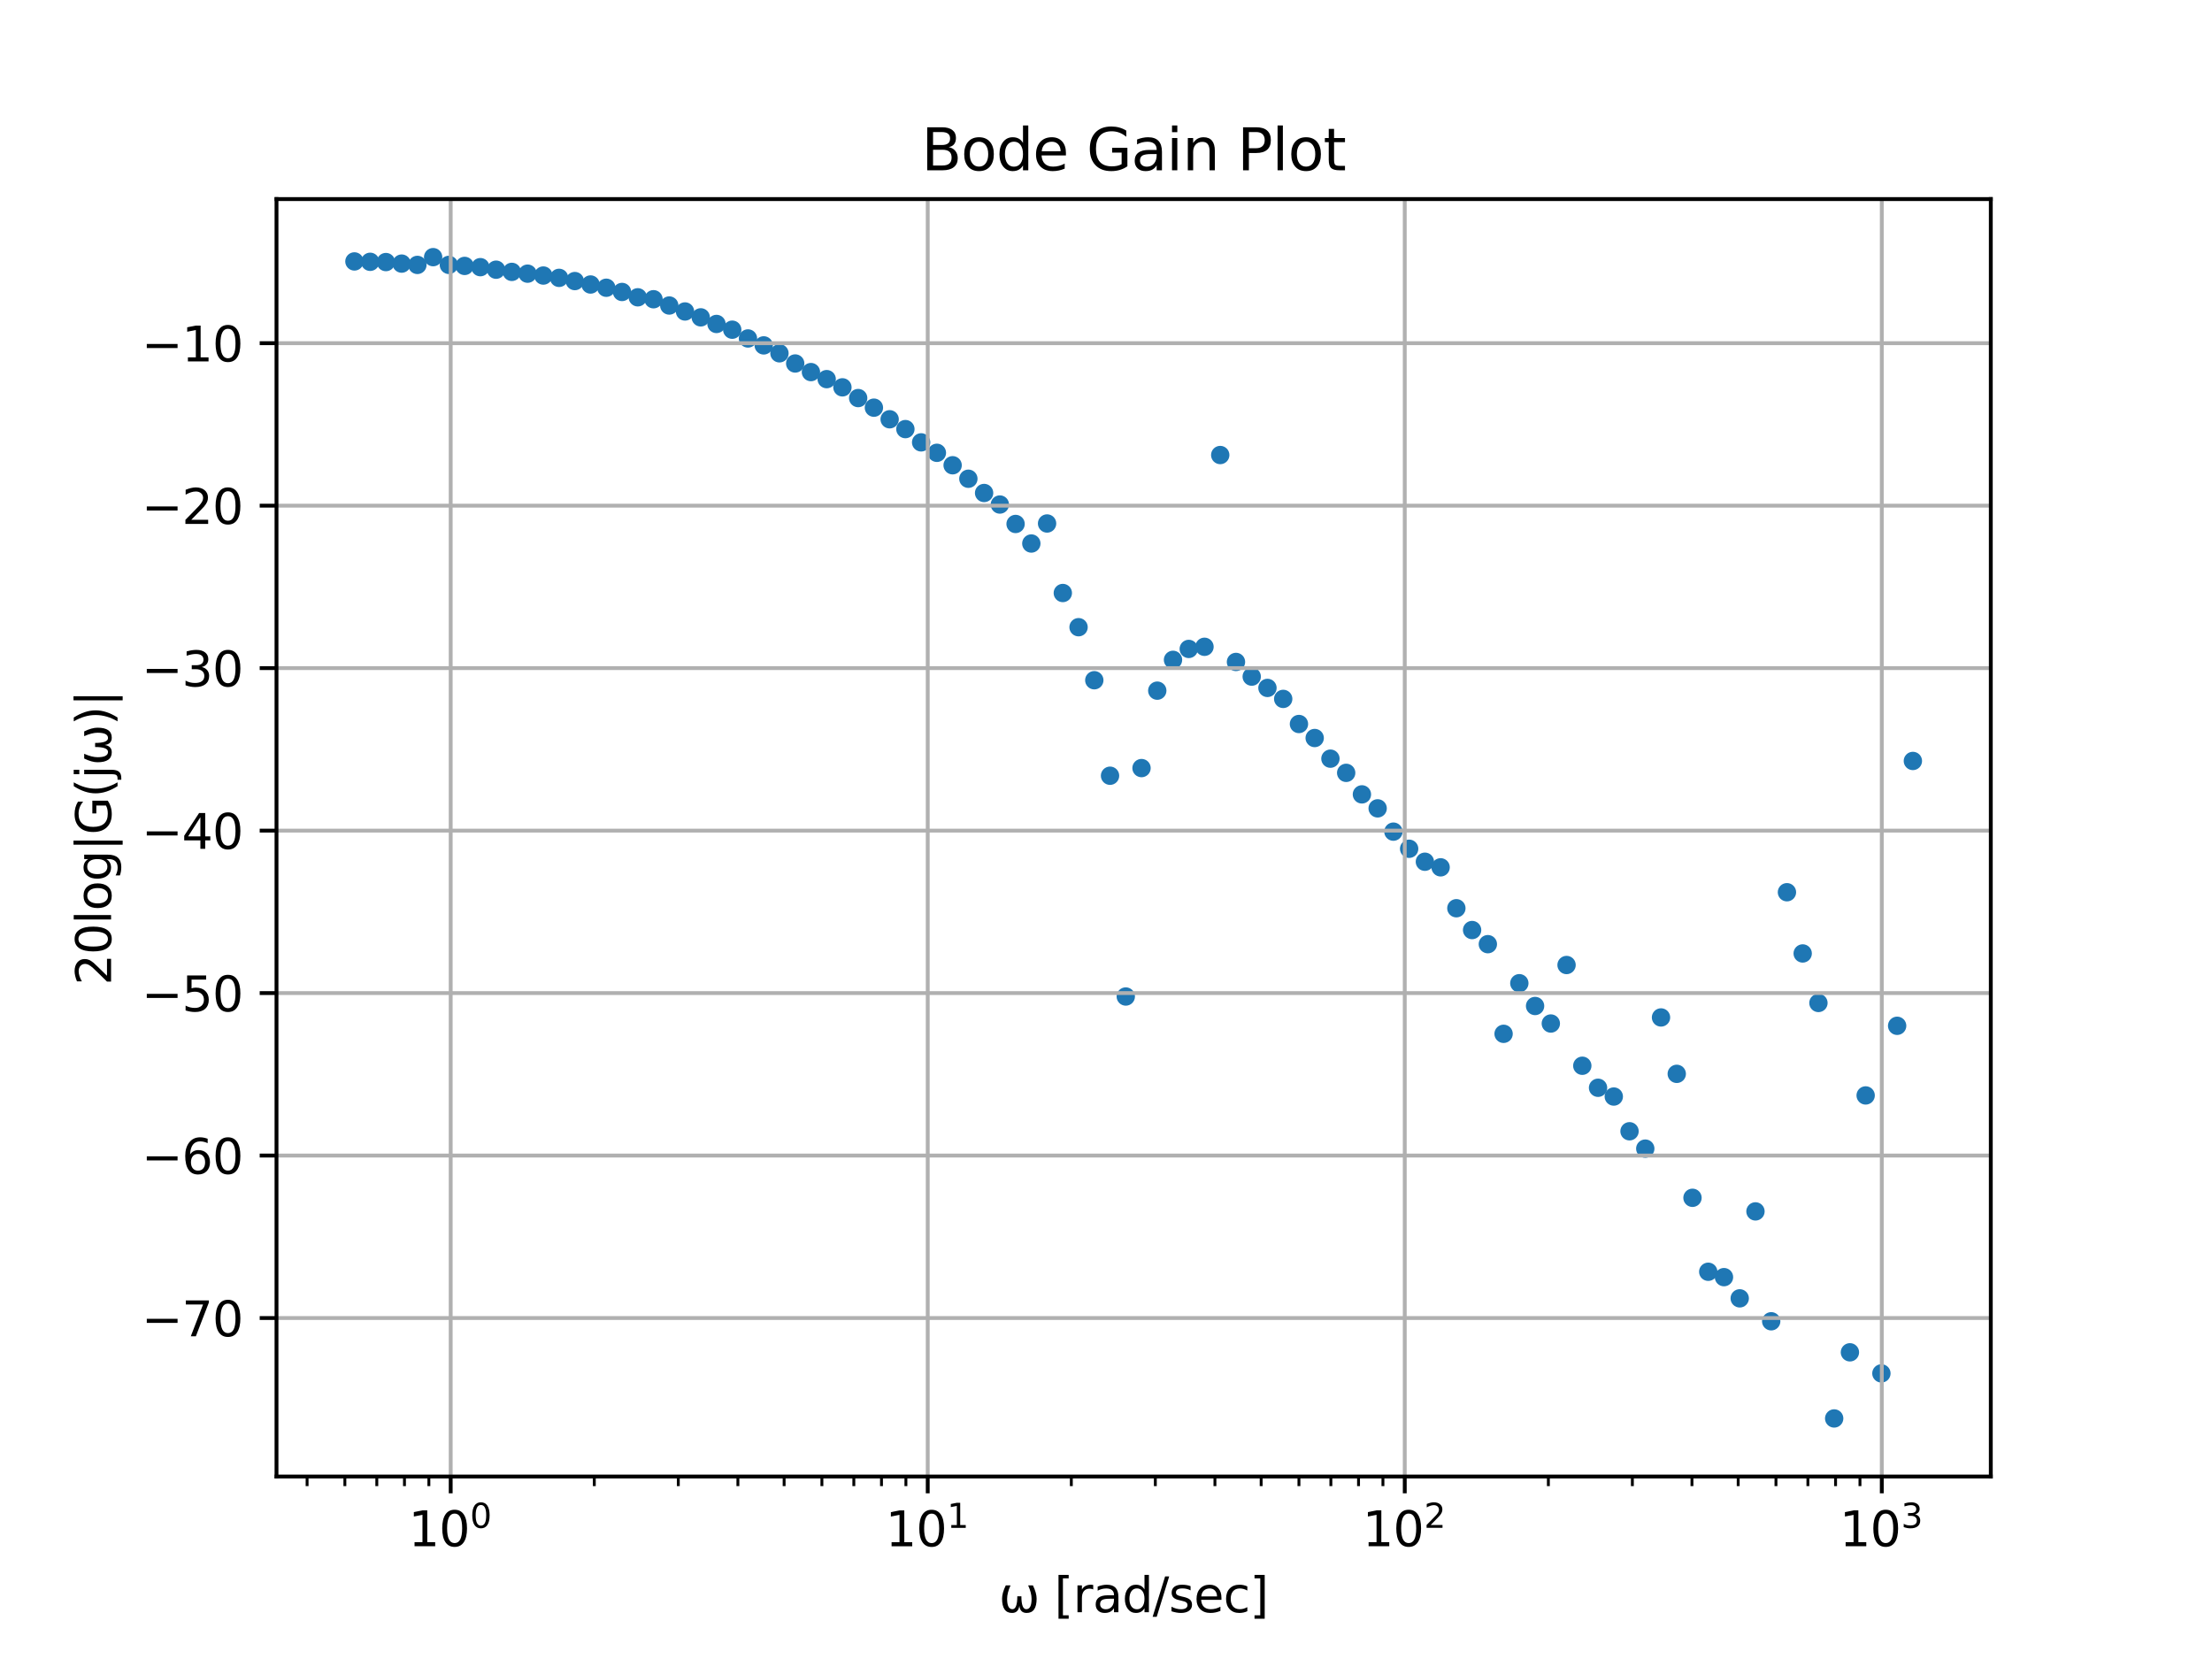 <?xml version="1.0" encoding="utf-8" standalone="no"?>
<!DOCTYPE svg PUBLIC "-//W3C//DTD SVG 1.1//EN"
  "http://www.w3.org/Graphics/SVG/1.1/DTD/svg11.dtd">
<svg xmlns:xlink="http://www.w3.org/1999/xlink" width="460.8pt" height="345.6pt" viewBox="0 0 460.8 345.6" xmlns="http://www.w3.org/2000/svg" version="1.1">
 <defs>
  <style type="text/css">*{stroke-linejoin: round; stroke-linecap: butt}</style>
 </defs>
 <g id="figure_1">
  <g id="patch_1">
   <path d="M 0 345.6 
L 460.8 345.6 
L 460.8 0 
L 0 0 
z
" style="fill: #ffffff"/>
  </g>
  <g id="axes_1">
   <g id="patch_2">
    <path d="M 57.6 307.584 
L 414.72 307.584 
L 414.72 41.472 
L 57.6 41.472 
z
" style="fill: #ffffff"/>
   </g>
   <g id="PathCollection_1">
    <defs>
     <path id="m5d9b40f0e1" d="M 0 1.414 
C 0.375 1.414 0.735 1.265 1 1 
C 1.265 0.735 1.414 0.375 1.414 0 
C 1.414 -0.375 1.265 -0.735 1 -1 
C 0.735 -1.265 0.375 -1.414 0 -1.414 
C -0.375 -1.414 -0.735 -1.265 -1 -1 
C -1.265 -0.735 -1.414 -0.375 -1.414 0 
C -1.414 0.375 -1.265 0.735 -1 1 
C -0.735 1.265 -0.375 1.414 0 1.414 
z
" style="stroke: #1f77b4"/>
    </defs>
    <g clip-path="url(#p6f0e1cb5a0)">
     <use xlink:href="#m5d9b40f0e1" x="73.833" y="54.46" style="fill: #1f77b4; stroke: #1f77b4"/>
     <use xlink:href="#m5d9b40f0e1" x="77.112" y="54.54" style="fill: #1f77b4; stroke: #1f77b4"/>
     <use xlink:href="#m5d9b40f0e1" x="80.391" y="54.593" style="fill: #1f77b4; stroke: #1f77b4"/>
     <use xlink:href="#m5d9b40f0e1" x="83.671" y="54.914" style="fill: #1f77b4; stroke: #1f77b4"/>
     <use xlink:href="#m5d9b40f0e1" x="86.95" y="55.186" style="fill: #1f77b4; stroke: #1f77b4"/>
     <use xlink:href="#m5d9b40f0e1" x="90.229" y="53.568" style="fill: #1f77b4; stroke: #1f77b4"/>
     <use xlink:href="#m5d9b40f0e1" x="93.509" y="55.183" style="fill: #1f77b4; stroke: #1f77b4"/>
     <use xlink:href="#m5d9b40f0e1" x="96.788" y="55.395" style="fill: #1f77b4; stroke: #1f77b4"/>
     <use xlink:href="#m5d9b40f0e1" x="100.066" y="55.655" style="fill: #1f77b4; stroke: #1f77b4"/>
     <use xlink:href="#m5d9b40f0e1" x="103.346" y="56.182" style="fill: #1f77b4; stroke: #1f77b4"/>
     <use xlink:href="#m5d9b40f0e1" x="106.625" y="56.639" style="fill: #1f77b4; stroke: #1f77b4"/>
     <use xlink:href="#m5d9b40f0e1" x="109.906" y="57.009" style="fill: #1f77b4; stroke: #1f77b4"/>
     <use xlink:href="#m5d9b40f0e1" x="113.185" y="57.4" style="fill: #1f77b4; stroke: #1f77b4"/>
     <use xlink:href="#m5d9b40f0e1" x="116.465" y="57.882" style="fill: #1f77b4; stroke: #1f77b4"/>
     <use xlink:href="#m5d9b40f0e1" x="119.745" y="58.551" style="fill: #1f77b4; stroke: #1f77b4"/>
     <use xlink:href="#m5d9b40f0e1" x="123.023" y="59.267" style="fill: #1f77b4; stroke: #1f77b4"/>
     <use xlink:href="#m5d9b40f0e1" x="126.301" y="59.942" style="fill: #1f77b4; stroke: #1f77b4"/>
     <use xlink:href="#m5d9b40f0e1" x="129.581" y="60.822" style="fill: #1f77b4; stroke: #1f77b4"/>
     <use xlink:href="#m5d9b40f0e1" x="132.862" y="61.933" style="fill: #1f77b4; stroke: #1f77b4"/>
     <use xlink:href="#m5d9b40f0e1" x="136.14" y="62.337" style="fill: #1f77b4; stroke: #1f77b4"/>
     <use xlink:href="#m5d9b40f0e1" x="139.42" y="63.644" style="fill: #1f77b4; stroke: #1f77b4"/>
     <use xlink:href="#m5d9b40f0e1" x="142.699" y="64.885" style="fill: #1f77b4; stroke: #1f77b4"/>
     <use xlink:href="#m5d9b40f0e1" x="145.978" y="66.11" style="fill: #1f77b4; stroke: #1f77b4"/>
     <use xlink:href="#m5d9b40f0e1" x="149.258" y="67.487" style="fill: #1f77b4; stroke: #1f77b4"/>
     <use xlink:href="#m5d9b40f0e1" x="152.537" y="68.682" style="fill: #1f77b4; stroke: #1f77b4"/>
     <use xlink:href="#m5d9b40f0e1" x="155.816" y="70.506" style="fill: #1f77b4; stroke: #1f77b4"/>
     <use xlink:href="#m5d9b40f0e1" x="159.096" y="71.95" style="fill: #1f77b4; stroke: #1f77b4"/>
     <use xlink:href="#m5d9b40f0e1" x="162.375" y="73.6" style="fill: #1f77b4; stroke: #1f77b4"/>
     <use xlink:href="#m5d9b40f0e1" x="165.655" y="75.72" style="fill: #1f77b4; stroke: #1f77b4"/>
     <use xlink:href="#m5d9b40f0e1" x="168.934" y="77.513" style="fill: #1f77b4; stroke: #1f77b4"/>
     <use xlink:href="#m5d9b40f0e1" x="172.213" y="78.98" style="fill: #1f77b4; stroke: #1f77b4"/>
     <use xlink:href="#m5d9b40f0e1" x="175.492" y="80.689" style="fill: #1f77b4; stroke: #1f77b4"/>
     <use xlink:href="#m5d9b40f0e1" x="178.772" y="82.924" style="fill: #1f77b4; stroke: #1f77b4"/>
     <use xlink:href="#m5d9b40f0e1" x="182.051" y="84.926" style="fill: #1f77b4; stroke: #1f77b4"/>
     <use xlink:href="#m5d9b40f0e1" x="185.331" y="87.344" style="fill: #1f77b4; stroke: #1f77b4"/>
     <use xlink:href="#m5d9b40f0e1" x="188.61" y="89.389" style="fill: #1f77b4; stroke: #1f77b4"/>
     <use xlink:href="#m5d9b40f0e1" x="191.889" y="92.153" style="fill: #1f77b4; stroke: #1f77b4"/>
     <use xlink:href="#m5d9b40f0e1" x="195.171" y="94.329" style="fill: #1f77b4; stroke: #1f77b4"/>
     <use xlink:href="#m5d9b40f0e1" x="198.449" y="96.922" style="fill: #1f77b4; stroke: #1f77b4"/>
     <use xlink:href="#m5d9b40f0e1" x="201.728" y="99.731" style="fill: #1f77b4; stroke: #1f77b4"/>
     <use xlink:href="#m5d9b40f0e1" x="205.005" y="102.699" style="fill: #1f77b4; stroke: #1f77b4"/>
     <use xlink:href="#m5d9b40f0e1" x="208.287" y="105.103" style="fill: #1f77b4; stroke: #1f77b4"/>
     <use xlink:href="#m5d9b40f0e1" x="211.565" y="109.152" style="fill: #1f77b4; stroke: #1f77b4"/>
     <use xlink:href="#m5d9b40f0e1" x="214.844" y="113.223" style="fill: #1f77b4; stroke: #1f77b4"/>
     <use xlink:href="#m5d9b40f0e1" x="218.124" y="109.052" style="fill: #1f77b4; stroke: #1f77b4"/>
     <use xlink:href="#m5d9b40f0e1" x="221.404" y="123.534" style="fill: #1f77b4; stroke: #1f77b4"/>
     <use xlink:href="#m5d9b40f0e1" x="224.683" y="130.657" style="fill: #1f77b4; stroke: #1f77b4"/>
     <use xlink:href="#m5d9b40f0e1" x="227.962" y="141.706" style="fill: #1f77b4; stroke: #1f77b4"/>
     <use xlink:href="#m5d9b40f0e1" x="231.241" y="161.599" style="fill: #1f77b4; stroke: #1f77b4"/>
     <use xlink:href="#m5d9b40f0e1" x="234.52" y="207.592" style="fill: #1f77b4; stroke: #1f77b4"/>
     <use xlink:href="#m5d9b40f0e1" x="237.8" y="160.005" style="fill: #1f77b4; stroke: #1f77b4"/>
     <use xlink:href="#m5d9b40f0e1" x="241.08" y="143.876" style="fill: #1f77b4; stroke: #1f77b4"/>
     <use xlink:href="#m5d9b40f0e1" x="244.358" y="137.459" style="fill: #1f77b4; stroke: #1f77b4"/>
     <use xlink:href="#m5d9b40f0e1" x="247.639" y="135.184" style="fill: #1f77b4; stroke: #1f77b4"/>
     <use xlink:href="#m5d9b40f0e1" x="250.918" y="134.739" style="fill: #1f77b4; stroke: #1f77b4"/>
     <use xlink:href="#m5d9b40f0e1" x="254.197" y="94.791" style="fill: #1f77b4; stroke: #1f77b4"/>
     <use xlink:href="#m5d9b40f0e1" x="257.476" y="137.895" style="fill: #1f77b4; stroke: #1f77b4"/>
     <use xlink:href="#m5d9b40f0e1" x="260.756" y="140.951" style="fill: #1f77b4; stroke: #1f77b4"/>
     <use xlink:href="#m5d9b40f0e1" x="264.035" y="143.307" style="fill: #1f77b4; stroke: #1f77b4"/>
     <use xlink:href="#m5d9b40f0e1" x="267.314" y="145.594" style="fill: #1f77b4; stroke: #1f77b4"/>
     <use xlink:href="#m5d9b40f0e1" x="270.594" y="150.823" style="fill: #1f77b4; stroke: #1f77b4"/>
     <use xlink:href="#m5d9b40f0e1" x="273.873" y="153.742" style="fill: #1f77b4; stroke: #1f77b4"/>
     <use xlink:href="#m5d9b40f0e1" x="277.152" y="158.043" style="fill: #1f77b4; stroke: #1f77b4"/>
     <use xlink:href="#m5d9b40f0e1" x="280.432" y="161" style="fill: #1f77b4; stroke: #1f77b4"/>
     <use xlink:href="#m5d9b40f0e1" x="283.711" y="165.482" style="fill: #1f77b4; stroke: #1f77b4"/>
     <use xlink:href="#m5d9b40f0e1" x="286.99" y="168.396" style="fill: #1f77b4; stroke: #1f77b4"/>
     <use xlink:href="#m5d9b40f0e1" x="290.27" y="173.246" style="fill: #1f77b4; stroke: #1f77b4"/>
     <use xlink:href="#m5d9b40f0e1" x="293.551" y="176.814" style="fill: #1f77b4; stroke: #1f77b4"/>
     <use xlink:href="#m5d9b40f0e1" x="296.829" y="179.515" style="fill: #1f77b4; stroke: #1f77b4"/>
     <use xlink:href="#m5d9b40f0e1" x="300.108" y="180.681" style="fill: #1f77b4; stroke: #1f77b4"/>
     <use xlink:href="#m5d9b40f0e1" x="303.388" y="189.202" style="fill: #1f77b4; stroke: #1f77b4"/>
     <use xlink:href="#m5d9b40f0e1" x="306.665" y="193.745" style="fill: #1f77b4; stroke: #1f77b4"/>
     <use xlink:href="#m5d9b40f0e1" x="309.946" y="196.688" style="fill: #1f77b4; stroke: #1f77b4"/>
     <use xlink:href="#m5d9b40f0e1" x="313.225" y="215.364" style="fill: #1f77b4; stroke: #1f77b4"/>
     <use xlink:href="#m5d9b40f0e1" x="316.504" y="204.822" style="fill: #1f77b4; stroke: #1f77b4"/>
     <use xlink:href="#m5d9b40f0e1" x="319.785" y="209.567" style="fill: #1f77b4; stroke: #1f77b4"/>
     <use xlink:href="#m5d9b40f0e1" x="323.064" y="213.218" style="fill: #1f77b4; stroke: #1f77b4"/>
     <use xlink:href="#m5d9b40f0e1" x="326.342" y="201.029" style="fill: #1f77b4; stroke: #1f77b4"/>
     <use xlink:href="#m5d9b40f0e1" x="329.622" y="222.015" style="fill: #1f77b4; stroke: #1f77b4"/>
     <use xlink:href="#m5d9b40f0e1" x="332.901" y="226.603" style="fill: #1f77b4; stroke: #1f77b4"/>
     <use xlink:href="#m5d9b40f0e1" x="336.181" y="228.43" style="fill: #1f77b4; stroke: #1f77b4"/>
     <use xlink:href="#m5d9b40f0e1" x="339.46" y="235.664" style="fill: #1f77b4; stroke: #1f77b4"/>
     <use xlink:href="#m5d9b40f0e1" x="342.74" y="239.279" style="fill: #1f77b4; stroke: #1f77b4"/>
     <use xlink:href="#m5d9b40f0e1" x="346.018" y="211.953" style="fill: #1f77b4; stroke: #1f77b4"/>
     <use xlink:href="#m5d9b40f0e1" x="349.298" y="223.702" style="fill: #1f77b4; stroke: #1f77b4"/>
     <use xlink:href="#m5d9b40f0e1" x="352.577" y="249.524" style="fill: #1f77b4; stroke: #1f77b4"/>
     <use xlink:href="#m5d9b40f0e1" x="355.857" y="264.931" style="fill: #1f77b4; stroke: #1f77b4"/>
     <use xlink:href="#m5d9b40f0e1" x="359.136" y="266.051" style="fill: #1f77b4; stroke: #1f77b4"/>
     <use xlink:href="#m5d9b40f0e1" x="362.416" y="270.469" style="fill: #1f77b4; stroke: #1f77b4"/>
     <use xlink:href="#m5d9b40f0e1" x="365.695" y="252.356" style="fill: #1f77b4; stroke: #1f77b4"/>
     <use xlink:href="#m5d9b40f0e1" x="368.974" y="275.247" style="fill: #1f77b4; stroke: #1f77b4"/>
     <use xlink:href="#m5d9b40f0e1" x="372.253" y="185.869" style="fill: #1f77b4; stroke: #1f77b4"/>
     <use xlink:href="#m5d9b40f0e1" x="375.533" y="198.621" style="fill: #1f77b4; stroke: #1f77b4"/>
     <use xlink:href="#m5d9b40f0e1" x="378.812" y="208.936" style="fill: #1f77b4; stroke: #1f77b4"/>
     <use xlink:href="#m5d9b40f0e1" x="382.092" y="295.488" style="fill: #1f77b4; stroke: #1f77b4"/>
     <use xlink:href="#m5d9b40f0e1" x="385.371" y="281.712" style="fill: #1f77b4; stroke: #1f77b4"/>
     <use xlink:href="#m5d9b40f0e1" x="388.65" y="228.198" style="fill: #1f77b4; stroke: #1f77b4"/>
     <use xlink:href="#m5d9b40f0e1" x="391.93" y="286.104" style="fill: #1f77b4; stroke: #1f77b4"/>
     <use xlink:href="#m5d9b40f0e1" x="395.209" y="213.693" style="fill: #1f77b4; stroke: #1f77b4"/>
     <use xlink:href="#m5d9b40f0e1" x="398.487" y="158.522" style="fill: #1f77b4; stroke: #1f77b4"/>
    </g>
   </g>
   <g id="matplotlib.axis_1">
    <g id="xtick_1">
     <g id="line2d_1">
      <path d="M 93.888 307.584 
L 93.888 41.472 
" clip-path="url(#p6f0e1cb5a0)" style="fill: none; stroke: #b0b0b0; stroke-width: 0.8; stroke-linecap: square"/>
     </g>
     <g id="line2d_2">
      <defs>
       <path id="m6007c9c000" d="M 0 0 
L 0 3.5 
" style="stroke: #000000; stroke-width: 0.8"/>
      </defs>
      <g>
       <use xlink:href="#m6007c9c000" x="93.888" y="307.584" style="stroke: #000000; stroke-width: 0.8"/>
      </g>
     </g>
     <g id="text_1">
      <!-- $\mathdefault{10^{0}}$ -->
      <g transform="translate(85.088 322.182) scale(0.1 -0.1)">
       <defs>
        <path id="DejaVuSans-31" d="M 794 531 
L 1825 531 
L 1825 4091 
L 703 3866 
L 703 4441 
L 1819 4666 
L 2450 4666 
L 2450 531 
L 3481 531 
L 3481 0 
L 794 0 
L 794 531 
z
" transform="scale(0.016)"/>
        <path id="DejaVuSans-30" d="M 2034 4250 
Q 1547 4250 1301 3770 
Q 1056 3291 1056 2328 
Q 1056 1369 1301 889 
Q 1547 409 2034 409 
Q 2525 409 2770 889 
Q 3016 1369 3016 2328 
Q 3016 3291 2770 3770 
Q 2525 4250 2034 4250 
z
M 2034 4750 
Q 2819 4750 3233 4129 
Q 3647 3509 3647 2328 
Q 3647 1150 3233 529 
Q 2819 -91 2034 -91 
Q 1250 -91 836 529 
Q 422 1150 422 2328 
Q 422 3509 836 4129 
Q 1250 4750 2034 4750 
z
" transform="scale(0.016)"/>
       </defs>
       <use xlink:href="#DejaVuSans-31" transform="translate(0 0.766)"/>
       <use xlink:href="#DejaVuSans-30" transform="translate(63.623 0.766)"/>
       <use xlink:href="#DejaVuSans-30" transform="translate(128.203 39.047) scale(0.7)"/>
      </g>
     </g>
    </g>
    <g id="xtick_2">
     <g id="line2d_3">
      <path d="M 193.263 307.584 
L 193.263 41.472 
" clip-path="url(#p6f0e1cb5a0)" style="fill: none; stroke: #b0b0b0; stroke-width: 0.8; stroke-linecap: square"/>
     </g>
     <g id="line2d_4">
      <g>
       <use xlink:href="#m6007c9c000" x="193.263" y="307.584" style="stroke: #000000; stroke-width: 0.8"/>
      </g>
     </g>
     <g id="text_2">
      <!-- $\mathdefault{10^{1}}$ -->
      <g transform="translate(184.463 322.182) scale(0.1 -0.1)">
       <use xlink:href="#DejaVuSans-31" transform="translate(0 0.684)"/>
       <use xlink:href="#DejaVuSans-30" transform="translate(63.623 0.684)"/>
       <use xlink:href="#DejaVuSans-31" transform="translate(128.203 38.966) scale(0.7)"/>
      </g>
     </g>
    </g>
    <g id="xtick_3">
     <g id="line2d_5">
      <path d="M 292.637 307.584 
L 292.637 41.472 
" clip-path="url(#p6f0e1cb5a0)" style="fill: none; stroke: #b0b0b0; stroke-width: 0.8; stroke-linecap: square"/>
     </g>
     <g id="line2d_6">
      <g>
       <use xlink:href="#m6007c9c000" x="292.637" y="307.584" style="stroke: #000000; stroke-width: 0.8"/>
      </g>
     </g>
     <g id="text_3">
      <!-- $\mathdefault{10^{2}}$ -->
      <g transform="translate(283.837 322.182) scale(0.1 -0.1)">
       <defs>
        <path id="DejaVuSans-32" d="M 1228 531 
L 3431 531 
L 3431 0 
L 469 0 
L 469 531 
Q 828 903 1448 1529 
Q 2069 2156 2228 2338 
Q 2531 2678 2651 2914 
Q 2772 3150 2772 3378 
Q 2772 3750 2511 3984 
Q 2250 4219 1831 4219 
Q 1534 4219 1204 4116 
Q 875 4013 500 3803 
L 500 4441 
Q 881 4594 1212 4672 
Q 1544 4750 1819 4750 
Q 2544 4750 2975 4387 
Q 3406 4025 3406 3419 
Q 3406 3131 3298 2873 
Q 3191 2616 2906 2266 
Q 2828 2175 2409 1742 
Q 1991 1309 1228 531 
z
" transform="scale(0.016)"/>
       </defs>
       <use xlink:href="#DejaVuSans-31" transform="translate(0 0.766)"/>
       <use xlink:href="#DejaVuSans-30" transform="translate(63.623 0.766)"/>
       <use xlink:href="#DejaVuSans-32" transform="translate(128.203 39.047) scale(0.7)"/>
      </g>
     </g>
    </g>
    <g id="xtick_4">
     <g id="line2d_7">
      <path d="M 392.011 307.584 
L 392.011 41.472 
" clip-path="url(#p6f0e1cb5a0)" style="fill: none; stroke: #b0b0b0; stroke-width: 0.8; stroke-linecap: square"/>
     </g>
     <g id="line2d_8">
      <g>
       <use xlink:href="#m6007c9c000" x="392.011" y="307.584" style="stroke: #000000; stroke-width: 0.8"/>
      </g>
     </g>
     <g id="text_4">
      <!-- $\mathdefault{10^{3}}$ -->
      <g transform="translate(383.211 322.182) scale(0.1 -0.1)">
       <defs>
        <path id="DejaVuSans-33" d="M 2597 2516 
Q 3050 2419 3304 2112 
Q 3559 1806 3559 1356 
Q 3559 666 3084 287 
Q 2609 -91 1734 -91 
Q 1441 -91 1130 -33 
Q 819 25 488 141 
L 488 750 
Q 750 597 1062 519 
Q 1375 441 1716 441 
Q 2309 441 2620 675 
Q 2931 909 2931 1356 
Q 2931 1769 2642 2001 
Q 2353 2234 1838 2234 
L 1294 2234 
L 1294 2753 
L 1863 2753 
Q 2328 2753 2575 2939 
Q 2822 3125 2822 3475 
Q 2822 3834 2567 4026 
Q 2313 4219 1838 4219 
Q 1578 4219 1281 4162 
Q 984 4106 628 3988 
L 628 4550 
Q 988 4650 1302 4700 
Q 1616 4750 1894 4750 
Q 2613 4750 3031 4423 
Q 3450 4097 3450 3541 
Q 3450 3153 3228 2886 
Q 3006 2619 2597 2516 
z
" transform="scale(0.016)"/>
       </defs>
       <use xlink:href="#DejaVuSans-31" transform="translate(0 0.766)"/>
       <use xlink:href="#DejaVuSans-30" transform="translate(63.623 0.766)"/>
       <use xlink:href="#DejaVuSans-33" transform="translate(128.203 39.047) scale(0.7)"/>
      </g>
     </g>
    </g>
    <g id="xtick_5">
     <g id="line2d_9">
      <defs>
       <path id="m517890ad4a" d="M 0 0 
L 0 2 
" style="stroke: #000000; stroke-width: 0.6"/>
      </defs>
      <g>
       <use xlink:href="#m517890ad4a" x="63.974" y="307.584" style="stroke: #000000; stroke-width: 0.6"/>
      </g>
     </g>
    </g>
    <g id="xtick_6">
     <g id="line2d_10">
      <g>
       <use xlink:href="#m517890ad4a" x="71.842" y="307.584" style="stroke: #000000; stroke-width: 0.6"/>
      </g>
     </g>
    </g>
    <g id="xtick_7">
     <g id="line2d_11">
      <g>
       <use xlink:href="#m517890ad4a" x="78.495" y="307.584" style="stroke: #000000; stroke-width: 0.6"/>
      </g>
     </g>
    </g>
    <g id="xtick_8">
     <g id="line2d_12">
      <g>
       <use xlink:href="#m517890ad4a" x="84.258" y="307.584" style="stroke: #000000; stroke-width: 0.6"/>
      </g>
     </g>
    </g>
    <g id="xtick_9">
     <g id="line2d_13">
      <g>
       <use xlink:href="#m517890ad4a" x="89.341" y="307.584" style="stroke: #000000; stroke-width: 0.6"/>
      </g>
     </g>
    </g>
    <g id="xtick_10">
     <g id="line2d_14">
      <g>
       <use xlink:href="#m517890ad4a" x="123.803" y="307.584" style="stroke: #000000; stroke-width: 0.6"/>
      </g>
     </g>
    </g>
    <g id="xtick_11">
     <g id="line2d_15">
      <g>
       <use xlink:href="#m517890ad4a" x="141.302" y="307.584" style="stroke: #000000; stroke-width: 0.6"/>
      </g>
     </g>
    </g>
    <g id="xtick_12">
     <g id="line2d_16">
      <g>
       <use xlink:href="#m517890ad4a" x="153.718" y="307.584" style="stroke: #000000; stroke-width: 0.6"/>
      </g>
     </g>
    </g>
    <g id="xtick_13">
     <g id="line2d_17">
      <g>
       <use xlink:href="#m517890ad4a" x="163.348" y="307.584" style="stroke: #000000; stroke-width: 0.6"/>
      </g>
     </g>
    </g>
    <g id="xtick_14">
     <g id="line2d_18">
      <g>
       <use xlink:href="#m517890ad4a" x="171.217" y="307.584" style="stroke: #000000; stroke-width: 0.6"/>
      </g>
     </g>
    </g>
    <g id="xtick_15">
     <g id="line2d_19">
      <g>
       <use xlink:href="#m517890ad4a" x="177.869" y="307.584" style="stroke: #000000; stroke-width: 0.6"/>
      </g>
     </g>
    </g>
    <g id="xtick_16">
     <g id="line2d_20">
      <g>
       <use xlink:href="#m517890ad4a" x="183.632" y="307.584" style="stroke: #000000; stroke-width: 0.6"/>
      </g>
     </g>
    </g>
    <g id="xtick_17">
     <g id="line2d_21">
      <g>
       <use xlink:href="#m517890ad4a" x="188.716" y="307.584" style="stroke: #000000; stroke-width: 0.6"/>
      </g>
     </g>
    </g>
    <g id="xtick_18">
     <g id="line2d_22">
      <g>
       <use xlink:href="#m517890ad4a" x="223.177" y="307.584" style="stroke: #000000; stroke-width: 0.6"/>
      </g>
     </g>
    </g>
    <g id="xtick_19">
     <g id="line2d_23">
      <g>
       <use xlink:href="#m517890ad4a" x="240.676" y="307.584" style="stroke: #000000; stroke-width: 0.6"/>
      </g>
     </g>
    </g>
    <g id="xtick_20">
     <g id="line2d_24">
      <g>
       <use xlink:href="#m517890ad4a" x="253.092" y="307.584" style="stroke: #000000; stroke-width: 0.6"/>
      </g>
     </g>
    </g>
    <g id="xtick_21">
     <g id="line2d_25">
      <g>
       <use xlink:href="#m517890ad4a" x="262.722" y="307.584" style="stroke: #000000; stroke-width: 0.6"/>
      </g>
     </g>
    </g>
    <g id="xtick_22">
     <g id="line2d_26">
      <g>
       <use xlink:href="#m517890ad4a" x="270.591" y="307.584" style="stroke: #000000; stroke-width: 0.6"/>
      </g>
     </g>
    </g>
    <g id="xtick_23">
     <g id="line2d_27">
      <g>
       <use xlink:href="#m517890ad4a" x="277.244" y="307.584" style="stroke: #000000; stroke-width: 0.6"/>
      </g>
     </g>
    </g>
    <g id="xtick_24">
     <g id="line2d_28">
      <g>
       <use xlink:href="#m517890ad4a" x="283.007" y="307.584" style="stroke: #000000; stroke-width: 0.6"/>
      </g>
     </g>
    </g>
    <g id="xtick_25">
     <g id="line2d_29">
      <g>
       <use xlink:href="#m517890ad4a" x="288.09" y="307.584" style="stroke: #000000; stroke-width: 0.6"/>
      </g>
     </g>
    </g>
    <g id="xtick_26">
     <g id="line2d_30">
      <g>
       <use xlink:href="#m517890ad4a" x="322.552" y="307.584" style="stroke: #000000; stroke-width: 0.6"/>
      </g>
     </g>
    </g>
    <g id="xtick_27">
     <g id="line2d_31">
      <g>
       <use xlink:href="#m517890ad4a" x="340.05" y="307.584" style="stroke: #000000; stroke-width: 0.6"/>
      </g>
     </g>
    </g>
    <g id="xtick_28">
     <g id="line2d_32">
      <g>
       <use xlink:href="#m517890ad4a" x="352.466" y="307.584" style="stroke: #000000; stroke-width: 0.6"/>
      </g>
     </g>
    </g>
    <g id="xtick_29">
     <g id="line2d_33">
      <g>
       <use xlink:href="#m517890ad4a" x="362.097" y="307.584" style="stroke: #000000; stroke-width: 0.6"/>
      </g>
     </g>
    </g>
    <g id="xtick_30">
     <g id="line2d_34">
      <g>
       <use xlink:href="#m517890ad4a" x="369.965" y="307.584" style="stroke: #000000; stroke-width: 0.6"/>
      </g>
     </g>
    </g>
    <g id="xtick_31">
     <g id="line2d_35">
      <g>
       <use xlink:href="#m517890ad4a" x="376.618" y="307.584" style="stroke: #000000; stroke-width: 0.6"/>
      </g>
     </g>
    </g>
    <g id="xtick_32">
     <g id="line2d_36">
      <g>
       <use xlink:href="#m517890ad4a" x="382.381" y="307.584" style="stroke: #000000; stroke-width: 0.6"/>
      </g>
     </g>
    </g>
    <g id="xtick_33">
     <g id="line2d_37">
      <g>
       <use xlink:href="#m517890ad4a" x="387.464" y="307.584" style="stroke: #000000; stroke-width: 0.6"/>
      </g>
     </g>
    </g>
    <g id="text_5">
     <!-- ω [rad/sec] -->
     <g transform="translate(208.074 335.861) scale(0.1 -0.1)">
      <defs>
       <path id="DejaVuSans-3c9" d="M 1719 -91 
Q 422 -91 422 1766 
Q 422 2500 906 3500 
L 1525 3500 
Q 1078 2500 1078 1750 
Q 1078 397 1772 397 
Q 2406 397 2406 2078 
L 2938 2078 
Q 2938 397 3572 397 
Q 4266 397 4266 1750 
Q 4266 2500 3819 3500 
L 4438 3500 
Q 4922 2500 4922 1766 
Q 4922 -91 3625 -91 
Q 2775 -91 2672 844 
Q 2544 -91 1719 -91 
z
" transform="scale(0.016)"/>
       <path id="DejaVuSans-20" transform="scale(0.016)"/>
       <path id="DejaVuSans-5b" d="M 550 4863 
L 1875 4863 
L 1875 4416 
L 1125 4416 
L 1125 -397 
L 1875 -397 
L 1875 -844 
L 550 -844 
L 550 4863 
z
" transform="scale(0.016)"/>
       <path id="DejaVuSans-72" d="M 2631 2963 
Q 2534 3019 2420 3045 
Q 2306 3072 2169 3072 
Q 1681 3072 1420 2755 
Q 1159 2438 1159 1844 
L 1159 0 
L 581 0 
L 581 3500 
L 1159 3500 
L 1159 2956 
Q 1341 3275 1631 3429 
Q 1922 3584 2338 3584 
Q 2397 3584 2469 3576 
Q 2541 3569 2628 3553 
L 2631 2963 
z
" transform="scale(0.016)"/>
       <path id="DejaVuSans-61" d="M 2194 1759 
Q 1497 1759 1228 1600 
Q 959 1441 959 1056 
Q 959 750 1161 570 
Q 1363 391 1709 391 
Q 2188 391 2477 730 
Q 2766 1069 2766 1631 
L 2766 1759 
L 2194 1759 
z
M 3341 1997 
L 3341 0 
L 2766 0 
L 2766 531 
Q 2569 213 2275 61 
Q 1981 -91 1556 -91 
Q 1019 -91 701 211 
Q 384 513 384 1019 
Q 384 1609 779 1909 
Q 1175 2209 1959 2209 
L 2766 2209 
L 2766 2266 
Q 2766 2663 2505 2880 
Q 2244 3097 1772 3097 
Q 1472 3097 1187 3025 
Q 903 2953 641 2809 
L 641 3341 
Q 956 3463 1253 3523 
Q 1550 3584 1831 3584 
Q 2591 3584 2966 3190 
Q 3341 2797 3341 1997 
z
" transform="scale(0.016)"/>
       <path id="DejaVuSans-64" d="M 2906 2969 
L 2906 4863 
L 3481 4863 
L 3481 0 
L 2906 0 
L 2906 525 
Q 2725 213 2448 61 
Q 2172 -91 1784 -91 
Q 1150 -91 751 415 
Q 353 922 353 1747 
Q 353 2572 751 3078 
Q 1150 3584 1784 3584 
Q 2172 3584 2448 3432 
Q 2725 3281 2906 2969 
z
M 947 1747 
Q 947 1113 1208 752 
Q 1469 391 1925 391 
Q 2381 391 2643 752 
Q 2906 1113 2906 1747 
Q 2906 2381 2643 2742 
Q 2381 3103 1925 3103 
Q 1469 3103 1208 2742 
Q 947 2381 947 1747 
z
" transform="scale(0.016)"/>
       <path id="DejaVuSans-2f" d="M 1625 4666 
L 2156 4666 
L 531 -594 
L 0 -594 
L 1625 4666 
z
" transform="scale(0.016)"/>
       <path id="DejaVuSans-73" d="M 2834 3397 
L 2834 2853 
Q 2591 2978 2328 3040 
Q 2066 3103 1784 3103 
Q 1356 3103 1142 2972 
Q 928 2841 928 2578 
Q 928 2378 1081 2264 
Q 1234 2150 1697 2047 
L 1894 2003 
Q 2506 1872 2764 1633 
Q 3022 1394 3022 966 
Q 3022 478 2636 193 
Q 2250 -91 1575 -91 
Q 1294 -91 989 -36 
Q 684 19 347 128 
L 347 722 
Q 666 556 975 473 
Q 1284 391 1588 391 
Q 1994 391 2212 530 
Q 2431 669 2431 922 
Q 2431 1156 2273 1281 
Q 2116 1406 1581 1522 
L 1381 1569 
Q 847 1681 609 1914 
Q 372 2147 372 2553 
Q 372 3047 722 3315 
Q 1072 3584 1716 3584 
Q 2034 3584 2315 3537 
Q 2597 3491 2834 3397 
z
" transform="scale(0.016)"/>
       <path id="DejaVuSans-65" d="M 3597 1894 
L 3597 1613 
L 953 1613 
Q 991 1019 1311 708 
Q 1631 397 2203 397 
Q 2534 397 2845 478 
Q 3156 559 3463 722 
L 3463 178 
Q 3153 47 2828 -22 
Q 2503 -91 2169 -91 
Q 1331 -91 842 396 
Q 353 884 353 1716 
Q 353 2575 817 3079 
Q 1281 3584 2069 3584 
Q 2775 3584 3186 3129 
Q 3597 2675 3597 1894 
z
M 3022 2063 
Q 3016 2534 2758 2815 
Q 2500 3097 2075 3097 
Q 1594 3097 1305 2825 
Q 1016 2553 972 2059 
L 3022 2063 
z
" transform="scale(0.016)"/>
       <path id="DejaVuSans-63" d="M 3122 3366 
L 3122 2828 
Q 2878 2963 2633 3030 
Q 2388 3097 2138 3097 
Q 1578 3097 1268 2742 
Q 959 2388 959 1747 
Q 959 1106 1268 751 
Q 1578 397 2138 397 
Q 2388 397 2633 464 
Q 2878 531 3122 666 
L 3122 134 
Q 2881 22 2623 -34 
Q 2366 -91 2075 -91 
Q 1284 -91 818 406 
Q 353 903 353 1747 
Q 353 2603 823 3093 
Q 1294 3584 2113 3584 
Q 2378 3584 2631 3529 
Q 2884 3475 3122 3366 
z
" transform="scale(0.016)"/>
       <path id="DejaVuSans-5d" d="M 1947 4863 
L 1947 -844 
L 622 -844 
L 622 -397 
L 1369 -397 
L 1369 4416 
L 622 4416 
L 622 4863 
L 1947 4863 
z
" transform="scale(0.016)"/>
      </defs>
      <use xlink:href="#DejaVuSans-3c9"/>
      <use xlink:href="#DejaVuSans-20" transform="translate(83.74 0)"/>
      <use xlink:href="#DejaVuSans-5b" transform="translate(115.527 0)"/>
      <use xlink:href="#DejaVuSans-72" transform="translate(154.541 0)"/>
      <use xlink:href="#DejaVuSans-61" transform="translate(195.654 0)"/>
      <use xlink:href="#DejaVuSans-64" transform="translate(256.934 0)"/>
      <use xlink:href="#DejaVuSans-2f" transform="translate(320.41 0)"/>
      <use xlink:href="#DejaVuSans-73" transform="translate(354.102 0)"/>
      <use xlink:href="#DejaVuSans-65" transform="translate(406.201 0)"/>
      <use xlink:href="#DejaVuSans-63" transform="translate(467.725 0)"/>
      <use xlink:href="#DejaVuSans-5d" transform="translate(522.705 0)"/>
     </g>
    </g>
   </g>
   <g id="matplotlib.axis_2">
    <g id="ytick_1">
     <g id="line2d_38">
      <path d="M 57.6 274.568 
L 414.72 274.568 
" clip-path="url(#p6f0e1cb5a0)" style="fill: none; stroke: #b0b0b0; stroke-width: 0.8; stroke-linecap: square"/>
     </g>
     <g id="line2d_39">
      <defs>
       <path id="m2645e0193f" d="M 0 0 
L -3.5 0 
" style="stroke: #000000; stroke-width: 0.8"/>
      </defs>
      <g>
       <use xlink:href="#m2645e0193f" x="57.6" y="274.568" style="stroke: #000000; stroke-width: 0.8"/>
      </g>
     </g>
     <g id="text_6">
      <!-- −70 -->
      <g transform="translate(29.495 278.367) scale(0.1 -0.1)">
       <defs>
        <path id="DejaVuSans-2212" d="M 678 2272 
L 4684 2272 
L 4684 1741 
L 678 1741 
L 678 2272 
z
" transform="scale(0.016)"/>
        <path id="DejaVuSans-37" d="M 525 4666 
L 3525 4666 
L 3525 4397 
L 1831 0 
L 1172 0 
L 2766 4134 
L 525 4134 
L 525 4666 
z
" transform="scale(0.016)"/>
       </defs>
       <use xlink:href="#DejaVuSans-2212"/>
       <use xlink:href="#DejaVuSans-37" transform="translate(83.789 0)"/>
       <use xlink:href="#DejaVuSans-30" transform="translate(147.412 0)"/>
      </g>
     </g>
    </g>
    <g id="ytick_2">
     <g id="line2d_40">
      <path d="M 57.6 240.722 
L 414.72 240.722 
" clip-path="url(#p6f0e1cb5a0)" style="fill: none; stroke: #b0b0b0; stroke-width: 0.8; stroke-linecap: square"/>
     </g>
     <g id="line2d_41">
      <g>
       <use xlink:href="#m2645e0193f" x="57.6" y="240.722" style="stroke: #000000; stroke-width: 0.8"/>
      </g>
     </g>
     <g id="text_7">
      <!-- −60 -->
      <g transform="translate(29.495 244.521) scale(0.1 -0.1)">
       <defs>
        <path id="DejaVuSans-36" d="M 2113 2584 
Q 1688 2584 1439 2293 
Q 1191 2003 1191 1497 
Q 1191 994 1439 701 
Q 1688 409 2113 409 
Q 2538 409 2786 701 
Q 3034 994 3034 1497 
Q 3034 2003 2786 2293 
Q 2538 2584 2113 2584 
z
M 3366 4563 
L 3366 3988 
Q 3128 4100 2886 4159 
Q 2644 4219 2406 4219 
Q 1781 4219 1451 3797 
Q 1122 3375 1075 2522 
Q 1259 2794 1537 2939 
Q 1816 3084 2150 3084 
Q 2853 3084 3261 2657 
Q 3669 2231 3669 1497 
Q 3669 778 3244 343 
Q 2819 -91 2113 -91 
Q 1303 -91 875 529 
Q 447 1150 447 2328 
Q 447 3434 972 4092 
Q 1497 4750 2381 4750 
Q 2619 4750 2861 4703 
Q 3103 4656 3366 4563 
z
" transform="scale(0.016)"/>
       </defs>
       <use xlink:href="#DejaVuSans-2212"/>
       <use xlink:href="#DejaVuSans-36" transform="translate(83.789 0)"/>
       <use xlink:href="#DejaVuSans-30" transform="translate(147.412 0)"/>
      </g>
     </g>
    </g>
    <g id="ytick_3">
     <g id="line2d_42">
      <path d="M 57.6 206.875 
L 414.72 206.875 
" clip-path="url(#p6f0e1cb5a0)" style="fill: none; stroke: #b0b0b0; stroke-width: 0.8; stroke-linecap: square"/>
     </g>
     <g id="line2d_43">
      <g>
       <use xlink:href="#m2645e0193f" x="57.6" y="206.875" style="stroke: #000000; stroke-width: 0.8"/>
      </g>
     </g>
     <g id="text_8">
      <!-- −50 -->
      <g transform="translate(29.495 210.675) scale(0.1 -0.1)">
       <defs>
        <path id="DejaVuSans-35" d="M 691 4666 
L 3169 4666 
L 3169 4134 
L 1269 4134 
L 1269 2991 
Q 1406 3038 1543 3061 
Q 1681 3084 1819 3084 
Q 2600 3084 3056 2656 
Q 3513 2228 3513 1497 
Q 3513 744 3044 326 
Q 2575 -91 1722 -91 
Q 1428 -91 1123 -41 
Q 819 9 494 109 
L 494 744 
Q 775 591 1075 516 
Q 1375 441 1709 441 
Q 2250 441 2565 725 
Q 2881 1009 2881 1497 
Q 2881 1984 2565 2268 
Q 2250 2553 1709 2553 
Q 1456 2553 1204 2497 
Q 953 2441 691 2322 
L 691 4666 
z
" transform="scale(0.016)"/>
       </defs>
       <use xlink:href="#DejaVuSans-2212"/>
       <use xlink:href="#DejaVuSans-35" transform="translate(83.789 0)"/>
       <use xlink:href="#DejaVuSans-30" transform="translate(147.412 0)"/>
      </g>
     </g>
    </g>
    <g id="ytick_4">
     <g id="line2d_44">
      <path d="M 57.6 173.029 
L 414.72 173.029 
" clip-path="url(#p6f0e1cb5a0)" style="fill: none; stroke: #b0b0b0; stroke-width: 0.8; stroke-linecap: square"/>
     </g>
     <g id="line2d_45">
      <g>
       <use xlink:href="#m2645e0193f" x="57.6" y="173.029" style="stroke: #000000; stroke-width: 0.8"/>
      </g>
     </g>
     <g id="text_9">
      <!-- −40 -->
      <g transform="translate(29.495 176.829) scale(0.1 -0.1)">
       <defs>
        <path id="DejaVuSans-34" d="M 2419 4116 
L 825 1625 
L 2419 1625 
L 2419 4116 
z
M 2253 4666 
L 3047 4666 
L 3047 1625 
L 3713 1625 
L 3713 1100 
L 3047 1100 
L 3047 0 
L 2419 0 
L 2419 1100 
L 313 1100 
L 313 1709 
L 2253 4666 
z
" transform="scale(0.016)"/>
       </defs>
       <use xlink:href="#DejaVuSans-2212"/>
       <use xlink:href="#DejaVuSans-34" transform="translate(83.789 0)"/>
       <use xlink:href="#DejaVuSans-30" transform="translate(147.412 0)"/>
      </g>
     </g>
    </g>
    <g id="ytick_5">
     <g id="line2d_46">
      <path d="M 57.6 139.183 
L 414.72 139.183 
" clip-path="url(#p6f0e1cb5a0)" style="fill: none; stroke: #b0b0b0; stroke-width: 0.8; stroke-linecap: square"/>
     </g>
     <g id="line2d_47">
      <g>
       <use xlink:href="#m2645e0193f" x="57.6" y="139.183" style="stroke: #000000; stroke-width: 0.8"/>
      </g>
     </g>
     <g id="text_10">
      <!-- −30 -->
      <g transform="translate(29.495 142.982) scale(0.1 -0.1)">
       <use xlink:href="#DejaVuSans-2212"/>
       <use xlink:href="#DejaVuSans-33" transform="translate(83.789 0)"/>
       <use xlink:href="#DejaVuSans-30" transform="translate(147.412 0)"/>
      </g>
     </g>
    </g>
    <g id="ytick_6">
     <g id="line2d_48">
      <path d="M 57.6 105.337 
L 414.72 105.337 
" clip-path="url(#p6f0e1cb5a0)" style="fill: none; stroke: #b0b0b0; stroke-width: 0.8; stroke-linecap: square"/>
     </g>
     <g id="line2d_49">
      <g>
       <use xlink:href="#m2645e0193f" x="57.6" y="105.337" style="stroke: #000000; stroke-width: 0.8"/>
      </g>
     </g>
     <g id="text_11">
      <!-- −20 -->
      <g transform="translate(29.495 109.136) scale(0.1 -0.1)">
       <use xlink:href="#DejaVuSans-2212"/>
       <use xlink:href="#DejaVuSans-32" transform="translate(83.789 0)"/>
       <use xlink:href="#DejaVuSans-30" transform="translate(147.412 0)"/>
      </g>
     </g>
    </g>
    <g id="ytick_7">
     <g id="line2d_50">
      <path d="M 57.6 71.491 
L 414.72 71.491 
" clip-path="url(#p6f0e1cb5a0)" style="fill: none; stroke: #b0b0b0; stroke-width: 0.8; stroke-linecap: square"/>
     </g>
     <g id="line2d_51">
      <g>
       <use xlink:href="#m2645e0193f" x="57.6" y="71.491" style="stroke: #000000; stroke-width: 0.8"/>
      </g>
     </g>
     <g id="text_12">
      <!-- −10 -->
      <g transform="translate(29.495 75.29) scale(0.1 -0.1)">
       <use xlink:href="#DejaVuSans-2212"/>
       <use xlink:href="#DejaVuSans-31" transform="translate(83.789 0)"/>
       <use xlink:href="#DejaVuSans-30" transform="translate(147.412 0)"/>
      </g>
     </g>
    </g>
    <g id="text_13">
     <!-- 20log|G(jω)| -->
     <g transform="translate(23.137 205.233) rotate(-90) scale(0.1 -0.1)">
      <defs>
       <path id="DejaVuSans-6c" d="M 603 4863 
L 1178 4863 
L 1178 0 
L 603 0 
L 603 4863 
z
" transform="scale(0.016)"/>
       <path id="DejaVuSans-6f" d="M 1959 3097 
Q 1497 3097 1228 2736 
Q 959 2375 959 1747 
Q 959 1119 1226 758 
Q 1494 397 1959 397 
Q 2419 397 2687 759 
Q 2956 1122 2956 1747 
Q 2956 2369 2687 2733 
Q 2419 3097 1959 3097 
z
M 1959 3584 
Q 2709 3584 3137 3096 
Q 3566 2609 3566 1747 
Q 3566 888 3137 398 
Q 2709 -91 1959 -91 
Q 1206 -91 779 398 
Q 353 888 353 1747 
Q 353 2609 779 3096 
Q 1206 3584 1959 3584 
z
" transform="scale(0.016)"/>
       <path id="DejaVuSans-67" d="M 2906 1791 
Q 2906 2416 2648 2759 
Q 2391 3103 1925 3103 
Q 1463 3103 1205 2759 
Q 947 2416 947 1791 
Q 947 1169 1205 825 
Q 1463 481 1925 481 
Q 2391 481 2648 825 
Q 2906 1169 2906 1791 
z
M 3481 434 
Q 3481 -459 3084 -895 
Q 2688 -1331 1869 -1331 
Q 1566 -1331 1297 -1286 
Q 1028 -1241 775 -1147 
L 775 -588 
Q 1028 -725 1275 -790 
Q 1522 -856 1778 -856 
Q 2344 -856 2625 -561 
Q 2906 -266 2906 331 
L 2906 616 
Q 2728 306 2450 153 
Q 2172 0 1784 0 
Q 1141 0 747 490 
Q 353 981 353 1791 
Q 353 2603 747 3093 
Q 1141 3584 1784 3584 
Q 2172 3584 2450 3431 
Q 2728 3278 2906 2969 
L 2906 3500 
L 3481 3500 
L 3481 434 
z
" transform="scale(0.016)"/>
       <path id="DejaVuSans-7c" d="M 1344 4891 
L 1344 -1509 
L 813 -1509 
L 813 4891 
L 1344 4891 
z
" transform="scale(0.016)"/>
       <path id="DejaVuSans-47" d="M 3809 666 
L 3809 1919 
L 2778 1919 
L 2778 2438 
L 4434 2438 
L 4434 434 
Q 4069 175 3628 42 
Q 3188 -91 2688 -91 
Q 1594 -91 976 548 
Q 359 1188 359 2328 
Q 359 3472 976 4111 
Q 1594 4750 2688 4750 
Q 3144 4750 3555 4637 
Q 3966 4525 4313 4306 
L 4313 3634 
Q 3963 3931 3569 4081 
Q 3175 4231 2741 4231 
Q 1884 4231 1454 3753 
Q 1025 3275 1025 2328 
Q 1025 1384 1454 906 
Q 1884 428 2741 428 
Q 3075 428 3337 486 
Q 3600 544 3809 666 
z
" transform="scale(0.016)"/>
       <path id="DejaVuSans-28" d="M 1984 4856 
Q 1566 4138 1362 3434 
Q 1159 2731 1159 2009 
Q 1159 1288 1364 580 
Q 1569 -128 1984 -844 
L 1484 -844 
Q 1016 -109 783 600 
Q 550 1309 550 2009 
Q 550 2706 781 3412 
Q 1013 4119 1484 4856 
L 1984 4856 
z
" transform="scale(0.016)"/>
       <path id="DejaVuSans-6a" d="M 603 3500 
L 1178 3500 
L 1178 -63 
Q 1178 -731 923 -1031 
Q 669 -1331 103 -1331 
L -116 -1331 
L -116 -844 
L 38 -844 
Q 366 -844 484 -692 
Q 603 -541 603 -63 
L 603 3500 
z
M 603 4863 
L 1178 4863 
L 1178 4134 
L 603 4134 
L 603 4863 
z
" transform="scale(0.016)"/>
       <path id="DejaVuSans-29" d="M 513 4856 
L 1013 4856 
Q 1481 4119 1714 3412 
Q 1947 2706 1947 2009 
Q 1947 1309 1714 600 
Q 1481 -109 1013 -844 
L 513 -844 
Q 928 -128 1133 580 
Q 1338 1288 1338 2009 
Q 1338 2731 1133 3434 
Q 928 4138 513 4856 
z
" transform="scale(0.016)"/>
      </defs>
      <use xlink:href="#DejaVuSans-32"/>
      <use xlink:href="#DejaVuSans-30" transform="translate(63.623 0)"/>
      <use xlink:href="#DejaVuSans-6c" transform="translate(127.246 0)"/>
      <use xlink:href="#DejaVuSans-6f" transform="translate(155.029 0)"/>
      <use xlink:href="#DejaVuSans-67" transform="translate(216.211 0)"/>
      <use xlink:href="#DejaVuSans-7c" transform="translate(279.688 0)"/>
      <use xlink:href="#DejaVuSans-47" transform="translate(313.379 0)"/>
      <use xlink:href="#DejaVuSans-28" transform="translate(390.869 0)"/>
      <use xlink:href="#DejaVuSans-6a" transform="translate(429.883 0)"/>
      <use xlink:href="#DejaVuSans-3c9" transform="translate(457.666 0)"/>
      <use xlink:href="#DejaVuSans-29" transform="translate(541.406 0)"/>
      <use xlink:href="#DejaVuSans-7c" transform="translate(580.42 0)"/>
     </g>
    </g>
   </g>
   <g id="patch_3">
    <path d="M 57.6 307.584 
L 57.6 41.472 
" style="fill: none; stroke: #000000; stroke-width: 0.8; stroke-linejoin: miter; stroke-linecap: square"/>
   </g>
   <g id="patch_4">
    <path d="M 414.72 307.584 
L 414.72 41.472 
" style="fill: none; stroke: #000000; stroke-width: 0.8; stroke-linejoin: miter; stroke-linecap: square"/>
   </g>
   <g id="patch_5">
    <path d="M 57.6 307.584 
L 414.72 307.584 
" style="fill: none; stroke: #000000; stroke-width: 0.8; stroke-linejoin: miter; stroke-linecap: square"/>
   </g>
   <g id="patch_6">
    <path d="M 57.6 41.472 
L 414.72 41.472 
" style="fill: none; stroke: #000000; stroke-width: 0.8; stroke-linejoin: miter; stroke-linecap: square"/>
   </g>
   <g id="text_14">
    <!-- Bode Gain Plot -->
    <g transform="translate(191.954 35.472) scale(0.12 -0.12)">
     <defs>
      <path id="DejaVuSans-42" d="M 1259 2228 
L 1259 519 
L 2272 519 
Q 2781 519 3026 730 
Q 3272 941 3272 1375 
Q 3272 1813 3026 2020 
Q 2781 2228 2272 2228 
L 1259 2228 
z
M 1259 4147 
L 1259 2741 
L 2194 2741 
Q 2656 2741 2882 2914 
Q 3109 3088 3109 3444 
Q 3109 3797 2882 3972 
Q 2656 4147 2194 4147 
L 1259 4147 
z
M 628 4666 
L 2241 4666 
Q 2963 4666 3353 4366 
Q 3744 4066 3744 3513 
Q 3744 3084 3544 2831 
Q 3344 2578 2956 2516 
Q 3422 2416 3680 2098 
Q 3938 1781 3938 1306 
Q 3938 681 3513 340 
Q 3088 0 2303 0 
L 628 0 
L 628 4666 
z
" transform="scale(0.016)"/>
      <path id="DejaVuSans-69" d="M 603 3500 
L 1178 3500 
L 1178 0 
L 603 0 
L 603 3500 
z
M 603 4863 
L 1178 4863 
L 1178 4134 
L 603 4134 
L 603 4863 
z
" transform="scale(0.016)"/>
      <path id="DejaVuSans-6e" d="M 3513 2113 
L 3513 0 
L 2938 0 
L 2938 2094 
Q 2938 2591 2744 2837 
Q 2550 3084 2163 3084 
Q 1697 3084 1428 2787 
Q 1159 2491 1159 1978 
L 1159 0 
L 581 0 
L 581 3500 
L 1159 3500 
L 1159 2956 
Q 1366 3272 1645 3428 
Q 1925 3584 2291 3584 
Q 2894 3584 3203 3211 
Q 3513 2838 3513 2113 
z
" transform="scale(0.016)"/>
      <path id="DejaVuSans-50" d="M 1259 4147 
L 1259 2394 
L 2053 2394 
Q 2494 2394 2734 2622 
Q 2975 2850 2975 3272 
Q 2975 3691 2734 3919 
Q 2494 4147 2053 4147 
L 1259 4147 
z
M 628 4666 
L 2053 4666 
Q 2838 4666 3239 4311 
Q 3641 3956 3641 3272 
Q 3641 2581 3239 2228 
Q 2838 1875 2053 1875 
L 1259 1875 
L 1259 0 
L 628 0 
L 628 4666 
z
" transform="scale(0.016)"/>
      <path id="DejaVuSans-74" d="M 1172 4494 
L 1172 3500 
L 2356 3500 
L 2356 3053 
L 1172 3053 
L 1172 1153 
Q 1172 725 1289 603 
Q 1406 481 1766 481 
L 2356 481 
L 2356 0 
L 1766 0 
Q 1100 0 847 248 
Q 594 497 594 1153 
L 594 3053 
L 172 3053 
L 172 3500 
L 594 3500 
L 594 4494 
L 1172 4494 
z
" transform="scale(0.016)"/>
     </defs>
     <use xlink:href="#DejaVuSans-42"/>
     <use xlink:href="#DejaVuSans-6f" transform="translate(68.604 0)"/>
     <use xlink:href="#DejaVuSans-64" transform="translate(129.785 0)"/>
     <use xlink:href="#DejaVuSans-65" transform="translate(193.262 0)"/>
     <use xlink:href="#DejaVuSans-20" transform="translate(254.785 0)"/>
     <use xlink:href="#DejaVuSans-47" transform="translate(286.572 0)"/>
     <use xlink:href="#DejaVuSans-61" transform="translate(364.062 0)"/>
     <use xlink:href="#DejaVuSans-69" transform="translate(425.342 0)"/>
     <use xlink:href="#DejaVuSans-6e" transform="translate(453.125 0)"/>
     <use xlink:href="#DejaVuSans-20" transform="translate(516.504 0)"/>
     <use xlink:href="#DejaVuSans-50" transform="translate(548.291 0)"/>
     <use xlink:href="#DejaVuSans-6c" transform="translate(608.594 0)"/>
     <use xlink:href="#DejaVuSans-6f" transform="translate(636.377 0)"/>
     <use xlink:href="#DejaVuSans-74" transform="translate(697.559 0)"/>
    </g>
   </g>
  </g>
 </g>
 <defs>
  <clipPath id="p6f0e1cb5a0">
   <rect x="57.6" y="41.472" width="357.12" height="266.112"/>
  </clipPath>
 </defs>
</svg>
